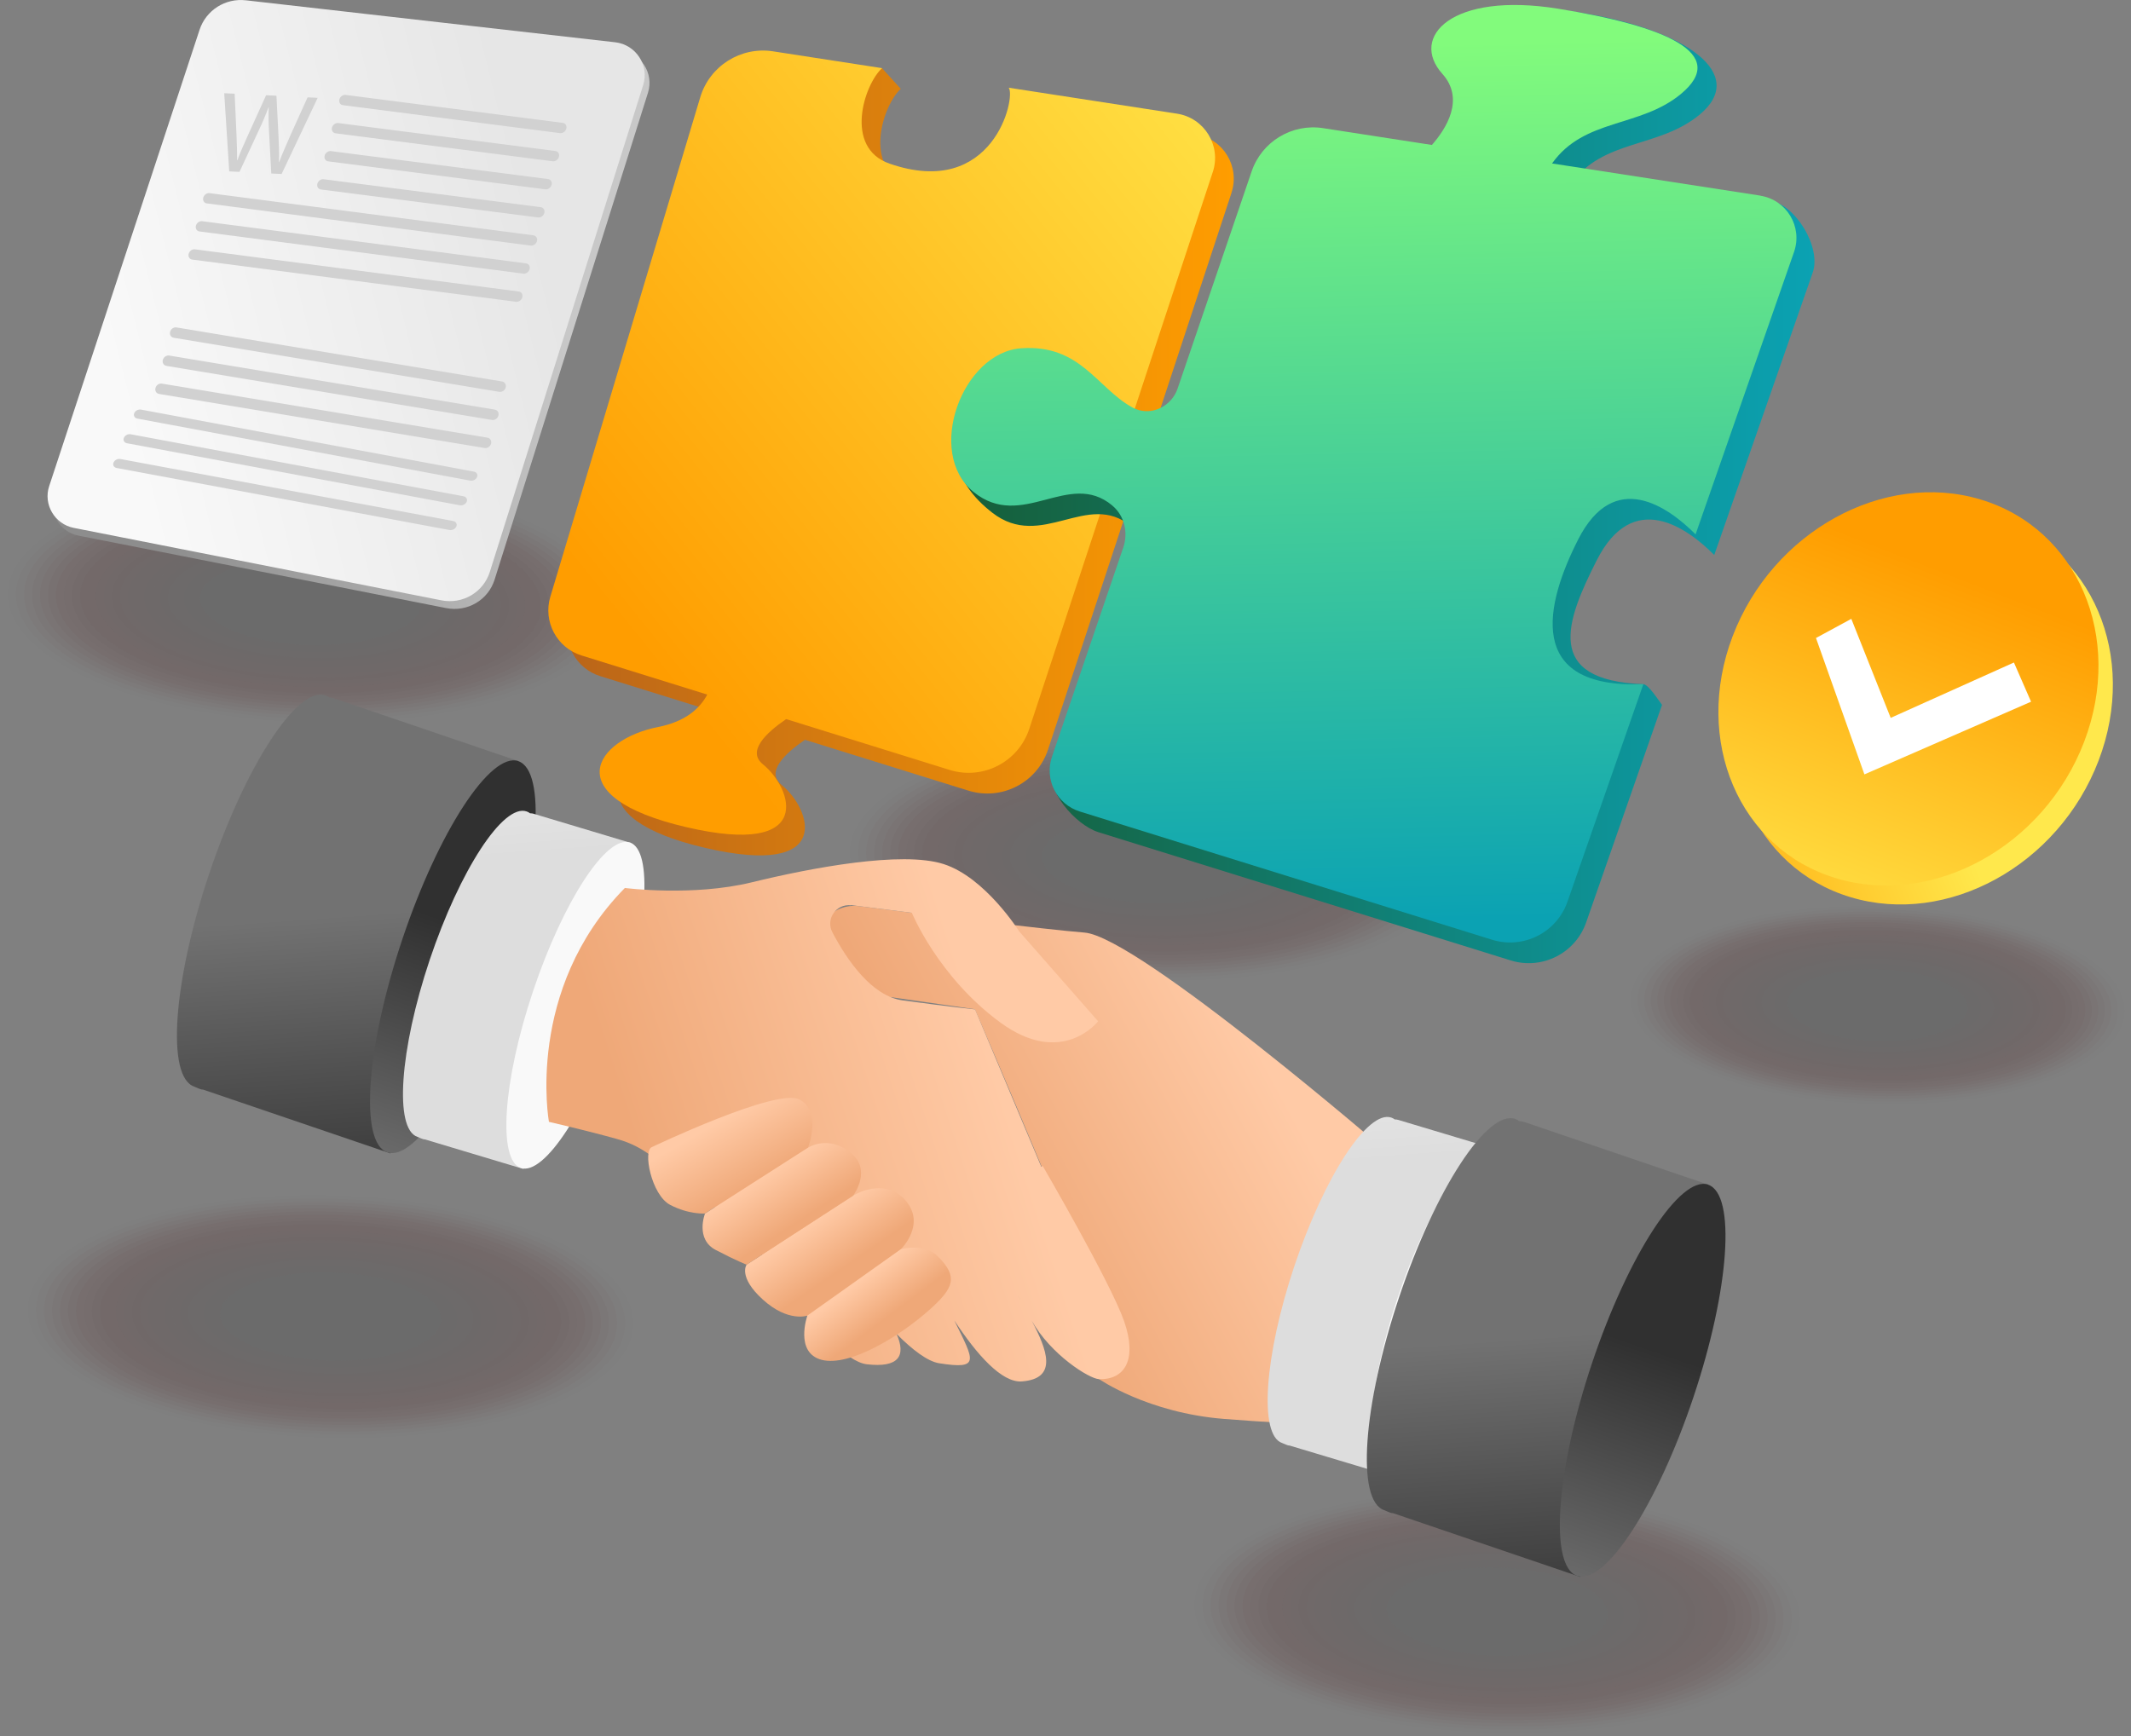 <?xml version="1.0" encoding="UTF-8"?>
<svg id="a" data-name="Layer 1" xmlns="http://www.w3.org/2000/svg" xmlns:xlink="http://www.w3.org/1999/xlink" viewBox="0 0 263.55 214.77">
  <rect x="0" y="0" width="263.55" height="214.77" fill="#808080" stroke="none"/>
  <defs>
    <style>
      .x {
        fill: #251212;
        opacity: .77;
      }

      .x, .y, .z, .aa, .ab, .ac, .ad, .ae, .af, .ag, .ah, .ai, .aj, .ak, .al, .am, .an, .ao, .ap, .aq, .ar, .as, .at, .au, .av, .aw, .ax, .ay, .az, .ba, .bb, .bc, .bd, .be, .bf, .bg, .bh, .bi, .bj, .bk, .bl, .bm, .bn, .bo, .bp, .bq, .br, .bs, .bt, .bu, .bv {
        stroke-width: 0px;
      }

      .y {
        fill: #400606;
        opacity: .23;
      }

      .z {
        fill: #2b1010;
        opacity: .65;
      }

      .aa {
        fill: #191818;
      }

      .ab {
        fill: #380909;
        opacity: .38;
      }

      .ac {
        fill: #310d0d;
        opacity: .54;
      }

      .ad {
        fill: #480202;
        opacity: .08;
      }

      .ae {
        fill: #3e0606;
        opacity: .27;
      }

      .af {
        fill: #271212;
        opacity: .73;
      }

      .ag {
        fill: #340b0b;
        opacity: .46;
      }

      .ah {
        fill: #360a0a;
        opacity: .42;
      }

      .ai {
        fill: #4c0000;
        opacity: 0;
      }

      .aj {
        fill: #1b1717;
        opacity: .96;
      }

      .ak {
        fill: #231313;
        opacity: .81;
      }

      .al {
        fill: #3c0707;
        opacity: .31;
      }

      .am {
        fill: #460303;
        opacity: .12;
      }

      .an {
        fill: #3a0808;
        opacity: .35;
      }

      .ao {
        fill: #d1d1d1;
      }

      .ap {
        fill: #2d0f0f;
        opacity: .62;
      }

      .aq {
        fill: #4a0101;
        opacity: .04;
      }

      .ar {
        fill: #291111;
        opacity: .69;
      }

      .as {
        fill: #420505;
        opacity: .19;
      }

      .at {
        fill: #211414;
        opacity: .85;
      }

      .au {
        fill: #2f0e0e;
        opacity: .58;
      }

      .bw {
        opacity: .2;
      }

      .av {
        fill: #1d1616;
        opacity: .92;
      }

      .aw {
        fill: #1f1515;
        opacity: .88;
      }

      .ax {
        fill: #330c0c;
        opacity: .5;
      }

      .ay {
        fill: #fff;
      }

      .az {
        fill: #440404;
        opacity: .15;
      }

      .ba {
        fill: url(#b);
      }

      .bb {
        fill: url(#v);
      }

      .bc {
        fill: url(#c);
      }

      .bd {
        fill: url(#e);
      }

      .be {
        fill: url(#w);
      }

      .bf {
        fill: url(#u);
      }

      .bg {
        fill: url(#t);
      }

      .bh {
        fill: url(#f);
      }

      .bi {
        fill: url(#d);
      }

      .bj {
        fill: url(#s);
      }

      .bk {
        fill: url(#j);
      }

      .bl {
        fill: url(#q);
      }

      .bm {
        fill: url(#r);
      }

      .bn {
        fill: url(#i);
      }

      .bo {
        fill: url(#h);
      }

      .bp {
        fill: url(#m);
      }

      .bq {
        fill: url(#g);
      }

      .br {
        fill: url(#o);
      }

      .bs {
        fill: url(#p);
      }

      .bt {
        fill: url(#k);
      }

      .bu {
        fill: url(#n);
      }

      .bv {
        fill: url(#l);
      }
    </style>
    <linearGradient id="b" x1="70.14" y1="57.11" x2="152.59" y2="57.11" gradientUnits="userSpaceOnUse">
      <stop offset="0" stop-color="#ba6519"/>
      <stop offset="1" stop-color="#ff9d00"/>
    </linearGradient>
    <linearGradient id="c" x1="149.11" y1="17.05" x2="75.91" y2="75.99" gradientUnits="userSpaceOnUse">
      <stop offset="0" stop-color="#ffde41"/>
      <stop offset="1" stop-color="#ff9d00"/>
    </linearGradient>
    <linearGradient id="d" x1="118.23" y1="60.15" x2="224.44" y2="60.15" gradientUnits="userSpaceOnUse">
      <stop offset="0" stop-color="#165e38"/>
      <stop offset="1" stop-color="#0ba2b3"/>
    </linearGradient>
    <linearGradient id="e" x1="169.16" y1="5.43" x2="171.43" y2="113.98" gradientUnits="userSpaceOnUse">
      <stop offset="0" stop-color="#82fb7c"/>
      <stop offset="1" stop-color="#0ba2b3"/>
    </linearGradient>
    <linearGradient id="f" x1="8754.02" y1="-8209.42" x2="8740.44" y2="-8195.31" gradientTransform="translate(21954.77 -10318.66) rotate(111.24) scale(2.01 -2.01)" gradientUnits="userSpaceOnUse">
      <stop offset="0" stop-color="#ff9d00"/>
      <stop offset="1" stop-color="#ffe84c"/>
    </linearGradient>
    <linearGradient id="g" x1="8716.66" y1="-8916.92" x2="8741.62" y2="-8916.92" gradientTransform="translate(21338.52 -10574.42) rotate(104.42) scale(2.03 -1.99) skewX(6.7)" xlink:href="#f"/>
    <linearGradient id="h" x1="-15956.83" y1="1483.23" x2="-15935.5" y2="1490.89" gradientTransform="translate(10765.56 -25022.58) rotate(-71.47) scale(1.71 -1.46) skewX(.23)" gradientUnits="userSpaceOnUse">
      <stop offset="0" stop-color="#303030"/>
      <stop offset="1" stop-color="#727272"/>
    </linearGradient>
    <linearGradient id="i" x1="-15934.06" y1="1477.88" x2="-15953.92" y2="1477.99" xlink:href="#h"/>
    <linearGradient id="j" x1="-17609.04" y1="3167.25" x2="-17589.21" y2="3174.37" gradientTransform="translate(11687.96 -22375.16) rotate(-71.48) scale(1.42 -1.22) skewX(.04)" gradientUnits="userSpaceOnUse">
      <stop offset="0" stop-color="#ddd"/>
      <stop offset="1" stop-color="#f9f9f9"/>
    </linearGradient>
    <linearGradient id="k" x1="-17586.89" y1="3164.77" x2="-17606.75" y2="3164.87" xlink:href="#j"/>
    <linearGradient id="l" x1="-396.39" y1="-388.21" x2="-431.97" y2="-372.84" gradientTransform="translate(585.92 486.13) rotate(-4.92)" gradientUnits="userSpaceOnUse">
      <stop offset="0" stop-color="#ffcaa6"/>
      <stop offset="1" stop-color="#efa878"/>
    </linearGradient>
    <linearGradient id="m" x1="-430.28" y1="-389.69" x2="-474.32" y2="-379.48" xlink:href="#l"/>
    <linearGradient id="n" x1="-465.6" y1="-388.63" x2="-461.8" y2="-380.39" xlink:href="#l"/>
    <linearGradient id="o" x1="-454.87" y1="-375.45" x2="-451.47" y2="-369.44" xlink:href="#l"/>
    <linearGradient id="p" x1="-460.34" y1="-381.72" x2="-456.94" y2="-375.38" xlink:href="#l"/>
    <linearGradient id="q" x1="-450.03" y1="-367.45" x2="-447.02" y2="-362.62" xlink:href="#l"/>
    <linearGradient id="r" x1="-17610.35" y1="3074.5" x2="-17590.52" y2="3081.62" xlink:href="#j"/>
    <linearGradient id="s" x1="-17588.2" y1="3072.02" x2="-17608.06" y2="3072.12" xlink:href="#j"/>
    <linearGradient id="t" x1="-15958.11" y1="1376.61" x2="-15936.78" y2="1384.27" xlink:href="#h"/>
    <linearGradient id="u" x1="-15935.34" y1="1371.26" x2="-15955.2" y2="1371.36" xlink:href="#h"/>
    <linearGradient id="v" x1="-47.04" y1="34.97" x2="-101.61" y2="47.62" gradientTransform="translate(114.61 -2.6) skewX(.99)" gradientUnits="userSpaceOnUse">
      <stop offset="0" stop-color="#c8c8c8"/>
      <stop offset="1" stop-color="#8d8d8d"/>
    </linearGradient>
    <linearGradient id="w" x1="-47.62" y1="34" x2="-102.19" y2="46.66" gradientTransform="translate(114.61 -2.6) skewX(.99)" gradientUnits="userSpaceOnUse">
      <stop offset="0" stop-color="#e6e6e6"/>
      <stop offset="1" stop-color="#f9f9f9"/>
    </linearGradient>
  </defs>
  <g class="bw">
    <ellipse class="ai" cx="185.17" cy="199.37" rx="15.36" ry="38.42" transform="translate(-19.12 379.11) rotate(-88.46)"/>
    <ellipse class="aq" cx="185.17" cy="199.37" rx="14.97" ry="37.43" transform="translate(-19.12 379.11) rotate(-88.46)"/>
    <ellipse class="ad" cx="185.17" cy="199.37" rx="14.57" ry="36.44" transform="translate(-19.12 379.11) rotate(-88.46)"/>
    <ellipse class="am" cx="185.17" cy="199.37" rx="14.18" ry="35.45" transform="translate(-19.12 379.11) rotate(-88.46)"/>
    <ellipse class="az" cx="185.17" cy="199.37" rx="13.78" ry="34.46" transform="translate(-19.12 379.11) rotate(-88.46)"/>
    <ellipse class="as" cx="185.17" cy="199.37" rx="13.38" ry="33.47" transform="translate(-19.12 379.11) rotate(-88.46)"/>
    <ellipse class="y" cx="185.17" cy="199.37" rx="12.99" ry="32.48" transform="translate(-19.12 379.11) rotate(-88.46)"/>
    <ellipse class="ae" cx="185.17" cy="199.37" rx="12.59" ry="31.49" transform="translate(-19.12 379.11) rotate(-88.46)"/>
    <ellipse class="al" cx="185.17" cy="199.37" rx="12.2" ry="30.5" transform="translate(-19.12 379.11) rotate(-88.46)"/>
    <ellipse class="an" cx="185.17" cy="199.37" rx="11.8" ry="29.51" transform="translate(-19.12 379.11) rotate(-88.46)"/>
    <ellipse class="ab" cx="185.17" cy="199.37" rx="11.41" ry="28.52" transform="translate(-19.12 379.11) rotate(-88.46)"/>
    <ellipse class="ah" cx="185.17" cy="199.37" rx="11.01" ry="27.53" transform="translate(-19.12 379.11) rotate(-88.46)"/>
    <ellipse class="ag" cx="185.17" cy="199.37" rx="10.61" ry="26.54" transform="translate(-19.12 379.11) rotate(-88.46)"/>
    <ellipse class="ax" cx="185.17" cy="199.37" rx="10.22" ry="25.55" transform="translate(-19.12 379.11) rotate(-88.46)"/>
    <ellipse class="ac" cx="185.17" cy="199.37" rx="9.82" ry="24.56" transform="translate(-19.12 379.11) rotate(-88.46)"/>
    <ellipse class="au" cx="185.17" cy="199.37" rx="9.43" ry="23.57" transform="translate(-19.12 379.11) rotate(-88.46)"/>
    <ellipse class="ap" cx="185.17" cy="199.37" rx="9.03" ry="22.58" transform="translate(-19.12 379.11) rotate(-88.46)"/>
    <ellipse class="z" cx="185.17" cy="199.37" rx="8.64" ry="21.59" transform="translate(-19.12 379.11) rotate(-88.46)"/>
    <ellipse class="ar" cx="185.17" cy="199.37" rx="8.24" ry="20.6" transform="translate(-19.12 379.11) rotate(-88.46)"/>
    <ellipse class="af" cx="185.17" cy="199.37" rx="7.84" ry="19.62" transform="translate(-19.12 379.11) rotate(-88.46)"/>
    <ellipse class="x" cx="185.17" cy="199.37" rx="7.45" ry="18.63" transform="translate(-19.12 379.11) rotate(-88.46)"/>
    <ellipse class="ak" cx="185.17" cy="199.37" rx="7.05" ry="17.64" transform="translate(-19.12 379.11) rotate(-88.46)"/>
    <ellipse class="at" cx="185.17" cy="199.37" rx="6.66" ry="16.65" transform="translate(-19.12 379.11) rotate(-88.46)"/>
    <ellipse class="aw" cx="185.17" cy="199.37" rx="6.26" ry="15.66" transform="translate(-19.12 379.11) rotate(-88.46)"/>
    <ellipse class="av" cx="185.17" cy="199.37" rx="5.87" ry="14.67" transform="translate(-19.12 379.11) rotate(-88.46)"/>
    <ellipse class="aj" cx="185.17" cy="199.37" rx="5.47" ry="13.68" transform="translate(-19.12 379.11) rotate(-88.46)"/>
    <ellipse class="aa" cx="185.17" cy="199.37" rx="5.07" ry="12.69" transform="translate(-19.12 379.11) rotate(-88.46)"/>
  </g>
  <g class="bw">
    <ellipse class="ai" cx="142.56" cy="106.28" rx="15.36" ry="38.42" transform="translate(32.48 245.92) rotate(-88.46)"/>
    <ellipse class="aq" cx="142.56" cy="106.28" rx="14.97" ry="37.43" transform="translate(32.48 245.92) rotate(-88.46)"/>
    <ellipse class="ad" cx="142.56" cy="106.28" rx="14.57" ry="36.44" transform="translate(32.48 245.92) rotate(-88.46)"/>
    <ellipse class="am" cx="142.56" cy="106.28" rx="14.18" ry="35.45" transform="translate(32.48 245.92) rotate(-88.46)"/>
    <ellipse class="az" cx="142.56" cy="106.28" rx="13.78" ry="34.46" transform="translate(32.48 245.92) rotate(-88.46)"/>
    <ellipse class="as" cx="142.56" cy="106.28" rx="13.38" ry="33.47" transform="translate(32.48 245.92) rotate(-88.46)"/>
    <ellipse class="y" cx="142.56" cy="106.28" rx="12.99" ry="32.48" transform="translate(32.48 245.92) rotate(-88.46)"/>
    <ellipse class="ae" cx="142.56" cy="106.28" rx="12.59" ry="31.49" transform="translate(32.48 245.92) rotate(-88.46)"/>
    <ellipse class="al" cx="142.56" cy="106.28" rx="12.2" ry="30.5" transform="translate(32.48 245.92) rotate(-88.46)"/>
    <ellipse class="an" cx="142.56" cy="106.28" rx="11.8" ry="29.51" transform="translate(32.48 245.92) rotate(-88.46)"/>
    <ellipse class="ab" cx="142.56" cy="106.28" rx="11.41" ry="28.52" transform="translate(32.48 245.92) rotate(-88.46)"/>
    <ellipse class="ah" cx="142.56" cy="106.28" rx="11.01" ry="27.53" transform="translate(32.48 245.92) rotate(-88.46)"/>
    <ellipse class="ag" cx="142.56" cy="106.28" rx="10.61" ry="26.54" transform="translate(32.48 245.92) rotate(-88.46)"/>
    <ellipse class="ax" cx="142.56" cy="106.28" rx="10.22" ry="25.55" transform="translate(32.48 245.92) rotate(-88.46)"/>
    <ellipse class="ac" cx="142.56" cy="106.28" rx="9.82" ry="24.56" transform="translate(32.48 245.92) rotate(-88.46)"/>
    <ellipse class="au" cx="142.56" cy="106.28" rx="9.43" ry="23.57" transform="translate(32.48 245.92) rotate(-88.46)"/>
    <ellipse class="ap" cx="142.56" cy="106.28" rx="9.03" ry="22.58" transform="translate(32.48 245.92) rotate(-88.46)"/>
    <ellipse class="z" cx="142.56" cy="106.28" rx="8.64" ry="21.59" transform="translate(32.48 245.92) rotate(-88.46)"/>
    <ellipse class="ar" cx="142.56" cy="106.28" rx="8.24" ry="20.6" transform="translate(32.48 245.92) rotate(-88.46)"/>
    <ellipse class="af" cx="142.56" cy="106.28" rx="7.84" ry="19.62" transform="translate(32.48 245.92) rotate(-88.46)"/>
    <ellipse class="x" cx="142.56" cy="106.28" rx="7.45" ry="18.63" transform="translate(32.48 245.92) rotate(-88.46)"/>
    <ellipse class="ak" cx="142.56" cy="106.28" rx="7.05" ry="17.64" transform="translate(32.48 245.92) rotate(-88.46)"/>
    <ellipse class="at" cx="142.56" cy="106.28" rx="6.66" ry="16.65" transform="translate(32.48 245.92) rotate(-88.46)"/>
    <ellipse class="aw" cx="142.56" cy="106.28" rx="6.26" ry="15.66" transform="translate(32.48 245.92) rotate(-88.46)"/>
    <ellipse class="av" cx="142.56" cy="106.28" rx="5.87" ry="14.67" transform="translate(32.48 245.92) rotate(-88.46)"/>
    <ellipse class="aj" cx="142.56" cy="106.28" rx="5.47" ry="13.68" transform="translate(32.48 245.92) rotate(-88.46)"/>
    <ellipse class="aa" cx="142.56" cy="106.28" rx="5.07" ry="12.69" transform="translate(32.48 245.92) rotate(-88.46)"/>
  </g>
  <g class="bw">
    <ellipse class="ai" cx="38.41" cy="74.35" rx="15.36" ry="38.42" transform="translate(-36.95 110.74) rotate(-88.46)"/>
    <ellipse class="aq" cx="38.41" cy="74.35" rx="14.97" ry="37.43" transform="translate(-36.95 110.74) rotate(-88.46)"/>
    <ellipse class="ad" cx="38.41" cy="74.35" rx="14.57" ry="36.44" transform="translate(-36.95 110.74) rotate(-88.46)"/>
    <ellipse class="am" cx="38.41" cy="74.35" rx="14.18" ry="35.45" transform="translate(-36.95 110.74) rotate(-88.46)"/>
    <ellipse class="az" cx="38.41" cy="74.35" rx="13.78" ry="34.46" transform="translate(-36.95 110.74) rotate(-88.46)"/>
    <ellipse class="as" cx="38.41" cy="74.35" rx="13.38" ry="33.47" transform="translate(-36.95 110.74) rotate(-88.46)"/>
    <ellipse class="y" cx="38.41" cy="74.35" rx="12.99" ry="32.48" transform="translate(-36.95 110.74) rotate(-88.46)"/>
    <ellipse class="ae" cx="38.41" cy="74.35" rx="12.59" ry="31.49" transform="translate(-36.95 110.74) rotate(-88.46)"/>
    <ellipse class="al" cx="38.41" cy="74.35" rx="12.2" ry="30.5" transform="translate(-36.95 110.74) rotate(-88.46)"/>
    <ellipse class="an" cx="38.41" cy="74.35" rx="11.8" ry="29.51" transform="translate(-36.95 110.74) rotate(-88.46)"/>
    <ellipse class="ab" cx="38.41" cy="74.35" rx="11.41" ry="28.52" transform="translate(-36.95 110.74) rotate(-88.46)"/>
    <ellipse class="ah" cx="38.41" cy="74.35" rx="11.01" ry="27.53" transform="translate(-36.95 110.74) rotate(-88.46)"/>
    <ellipse class="ag" cx="38.41" cy="74.35" rx="10.61" ry="26.54" transform="translate(-36.95 110.74) rotate(-88.46)"/>
    <ellipse class="ax" cx="38.41" cy="74.35" rx="10.22" ry="25.55" transform="translate(-36.95 110.74) rotate(-88.46)"/>
    <ellipse class="ac" cx="38.41" cy="74.35" rx="9.82" ry="24.56" transform="translate(-36.95 110.74) rotate(-88.46)"/>
    <ellipse class="au" cx="38.41" cy="74.35" rx="9.43" ry="23.57" transform="translate(-36.95 110.74) rotate(-88.46)"/>
    <ellipse class="ap" cx="38.41" cy="74.35" rx="9.03" ry="22.58" transform="translate(-36.95 110.74) rotate(-88.46)"/>
    <ellipse class="z" cx="38.41" cy="74.35" rx="8.64" ry="21.59" transform="translate(-36.95 110.74) rotate(-88.46)"/>
    <ellipse class="ar" cx="38.41" cy="74.35" rx="8.24" ry="20.6" transform="translate(-36.95 110.74) rotate(-88.46)"/>
    <ellipse class="af" cx="38.41" cy="74.35" rx="7.84" ry="19.62" transform="translate(-36.95 110.74) rotate(-88.46)"/>
    <ellipse class="x" cx="38.41" cy="74.35" rx="7.45" ry="18.63" transform="translate(-36.95 110.74) rotate(-88.46)"/>
    <ellipse class="ak" cx="38.41" cy="74.35" rx="7.05" ry="17.64" transform="translate(-36.95 110.74) rotate(-88.46)"/>
    <ellipse class="at" cx="38.41" cy="74.35" rx="6.66" ry="16.65" transform="translate(-36.95 110.74) rotate(-88.46)"/>
    <ellipse class="aw" cx="38.41" cy="74.35" rx="6.26" ry="15.66" transform="translate(-36.95 110.74) rotate(-88.46)"/>
    <ellipse class="av" cx="38.41" cy="74.35" rx="5.87" ry="14.67" transform="translate(-36.95 110.74) rotate(-88.46)"/>
    <ellipse class="aj" cx="38.41" cy="74.35" rx="5.47" ry="13.68" transform="translate(-36.95 110.74) rotate(-88.46)"/>
    <ellipse class="aa" cx="38.41" cy="74.35" rx="5.07" ry="12.69" transform="translate(-36.95 110.74) rotate(-88.46)"/>
  </g>
  <g class="bw">
    <ellipse class="ai" cx="40.88" cy="162.86" rx="15.36" ry="38.42" transform="translate(-123.02 199.35) rotate(-88.46)"/>
    <ellipse class="aq" cx="40.88" cy="162.86" rx="14.97" ry="37.43" transform="translate(-123.02 199.35) rotate(-88.46)"/>
    <ellipse class="ad" cx="40.88" cy="162.86" rx="14.57" ry="36.44" transform="translate(-123.02 199.35) rotate(-88.46)"/>
    <ellipse class="am" cx="40.88" cy="162.86" rx="14.18" ry="35.45" transform="translate(-123.02 199.35) rotate(-88.46)"/>
    <ellipse class="az" cx="40.88" cy="162.86" rx="13.78" ry="34.46" transform="translate(-123.02 199.35) rotate(-88.46)"/>
    <ellipse class="as" cx="40.88" cy="162.86" rx="13.38" ry="33.47" transform="translate(-123.02 199.35) rotate(-88.46)"/>
    <ellipse class="y" cx="40.88" cy="162.86" rx="12.99" ry="32.48" transform="translate(-123.02 199.35) rotate(-88.46)"/>
    <ellipse class="ae" cx="40.88" cy="162.86" rx="12.59" ry="31.49" transform="translate(-123.02 199.35) rotate(-88.46)"/>
    <ellipse class="al" cx="40.88" cy="162.86" rx="12.2" ry="30.5" transform="translate(-123.02 199.35) rotate(-88.46)"/>
    <ellipse class="an" cx="40.88" cy="162.86" rx="11.8" ry="29.51" transform="translate(-123.02 199.35) rotate(-88.46)"/>
    <ellipse class="ab" cx="40.88" cy="162.86" rx="11.41" ry="28.52" transform="translate(-123.02 199.35) rotate(-88.46)"/>
    <ellipse class="ah" cx="40.88" cy="162.86" rx="11.01" ry="27.53" transform="translate(-123.02 199.35) rotate(-88.46)"/>
    <ellipse class="ag" cx="40.88" cy="162.86" rx="10.61" ry="26.54" transform="translate(-123.02 199.35) rotate(-88.46)"/>
    <ellipse class="ax" cx="40.88" cy="162.86" rx="10.22" ry="25.55" transform="translate(-123.02 199.35) rotate(-88.46)"/>
    <ellipse class="ac" cx="40.88" cy="162.86" rx="9.82" ry="24.56" transform="translate(-123.02 199.35) rotate(-88.46)"/>
    <ellipse class="au" cx="40.88" cy="162.86" rx="9.43" ry="23.57" transform="translate(-123.02 199.35) rotate(-88.46)"/>
    <ellipse class="ap" cx="40.88" cy="162.86" rx="9.03" ry="22.58" transform="translate(-123.02 199.35) rotate(-88.46)"/>
    <ellipse class="z" cx="40.88" cy="162.86" rx="8.64" ry="21.59" transform="translate(-123.02 199.35) rotate(-88.46)"/>
    <ellipse class="ar" cx="40.88" cy="162.86" rx="8.24" ry="20.6" transform="translate(-123.02 199.35) rotate(-88.46)"/>
    <ellipse class="af" cx="40.88" cy="162.86" rx="7.84" ry="19.62" transform="translate(-123.02 199.35) rotate(-88.46)"/>
    <ellipse class="x" cx="40.88" cy="162.86" rx="7.45" ry="18.63" transform="translate(-123.02 199.35) rotate(-88.46)"/>
    <ellipse class="ak" cx="40.89" cy="162.86" rx="7.05" ry="17.64" transform="translate(-123.02 199.35) rotate(-88.46)"/>
    <ellipse class="at" cx="40.89" cy="162.86" rx="6.66" ry="16.65" transform="translate(-123.02 199.35) rotate(-88.46)"/>
    <ellipse class="aw" cx="40.89" cy="162.86" rx="6.26" ry="15.66" transform="translate(-123.02 199.35) rotate(-88.46)"/>
    <ellipse class="av" cx="40.89" cy="162.86" rx="5.87" ry="14.67" transform="translate(-123.02 199.35) rotate(-88.46)"/>
    <ellipse class="aj" cx="40.89" cy="162.86" rx="5.47" ry="13.68" transform="translate(-123.02 199.35) rotate(-88.46)"/>
    <ellipse class="aa" cx="40.89" cy="162.86" rx="5.07" ry="12.69" transform="translate(-123.02 199.35) rotate(-88.46)"/>
  </g>
  <g class="bw">
    <ellipse class="ai" cx="232.24" cy="124.35" rx="12.52" ry="31.31" transform="translate(101.69 353.16) rotate(-88.46)"/>
    <ellipse class="aq" cx="232.24" cy="124.35" rx="12.2" ry="30.51" transform="translate(101.69 353.16) rotate(-88.46)"/>
    <ellipse class="ad" cx="232.24" cy="124.35" rx="11.88" ry="29.7" transform="translate(101.69 353.16) rotate(-88.46)"/>
    <ellipse class="am" cx="232.24" cy="124.35" rx="11.55" ry="28.89" transform="translate(101.69 353.16) rotate(-88.46)"/>
    <ellipse class="az" cx="232.24" cy="124.35" rx="11.23" ry="28.09" transform="translate(101.69 353.16) rotate(-88.46)"/>
    <ellipse class="as" cx="232.24" cy="124.35" rx="10.91" ry="27.28" transform="translate(101.69 353.16) rotate(-88.46)"/>
    <ellipse class="y" cx="232.24" cy="124.35" rx="10.59" ry="26.47" transform="translate(101.69 353.16) rotate(-88.46)"/>
    <ellipse class="ae" cx="232.24" cy="124.35" rx="10.26" ry="25.67" transform="translate(101.69 353.16) rotate(-88.46)"/>
    <ellipse class="al" cx="232.24" cy="124.35" rx="9.94" ry="24.86" transform="translate(101.69 353.16) rotate(-88.46)"/>
    <ellipse class="an" cx="232.24" cy="124.35" rx="9.62" ry="24.05" transform="translate(101.69 353.16) rotate(-88.46)"/>
    <ellipse class="ab" cx="232.24" cy="124.35" rx="9.3" ry="23.25" transform="translate(101.69 353.16) rotate(-88.46)"/>
    <ellipse class="ah" cx="232.24" cy="124.35" rx="8.97" ry="22.44" transform="translate(101.69 353.16) rotate(-88.46)"/>
    <ellipse class="ag" cx="232.24" cy="124.35" rx="8.65" ry="21.63" transform="translate(101.69 353.16) rotate(-88.46)"/>
    <ellipse class="ax" cx="232.24" cy="124.35" rx="8.33" ry="20.83" transform="translate(101.69 353.16) rotate(-88.46)"/>
    <ellipse class="ac" cx="232.24" cy="124.35" rx="8.01" ry="20.02" transform="translate(101.69 353.16) rotate(-88.46)"/>
    <ellipse class="au" cx="232.24" cy="124.35" rx="7.68" ry="19.21" transform="translate(101.69 353.16) rotate(-88.46)"/>
    <ellipse class="ap" cx="232.24" cy="124.35" rx="7.36" ry="18.41" transform="translate(101.69 353.16) rotate(-88.46)"/>
    <ellipse class="z" cx="232.24" cy="124.35" rx="7.04" ry="17.6" transform="translate(101.69 353.16) rotate(-88.46)"/>
    <ellipse class="ar" cx="232.24" cy="124.35" rx="6.72" ry="16.79" transform="translate(101.69 353.16) rotate(-88.46)"/>
    <ellipse class="af" cx="232.24" cy="124.35" rx="6.39" ry="15.99" transform="translate(101.69 353.16) rotate(-88.46)"/>
    <ellipse class="x" cx="232.24" cy="124.35" rx="6.07" ry="15.18" transform="translate(101.69 353.16) rotate(-88.46)"/>
    <ellipse class="ak" cx="232.24" cy="124.35" rx="5.75" ry="14.37" transform="translate(101.68 353.16) rotate(-88.46)"/>
    <ellipse class="at" cx="232.24" cy="124.35" rx="5.43" ry="13.57" transform="translate(101.68 353.16) rotate(-88.46)"/>
    <ellipse class="aw" cx="232.24" cy="124.35" rx="5.1" ry="12.76" transform="translate(101.68 353.16) rotate(-88.46)"/>
    <ellipse class="av" cx="232.24" cy="124.35" rx="4.78" ry="11.95" transform="translate(101.68 353.16) rotate(-88.46)"/>
    <ellipse class="aj" cx="232.24" cy="124.35" rx="4.46" ry="11.15" transform="translate(101.68 353.16) rotate(-88.46)"/>
    <ellipse class="aa" cx="232.24" cy="124.35" rx="4.14" ry="10.34" transform="translate(101.68 353.16) rotate(-88.46)"/>
  </g>
  <g>
    <path class="ba" d="M152.31,23.84l-22.7,68.89c-1.35,4.09-5.73,6.35-9.84,5.07l-20.22-6.29c-2.53,1.73-4.86,3.98-2.89,5.58,3.62,2.92,6.68,11.55-9.45,7.79-16.13-3.76-11.29-10.86-3.5-12.39,3.43-.67,5.2-2.35,6.08-4.01l-15.55-4.84c-3.06-.95-4.78-4.19-3.86-7.26l18.54-61.78c1.16-3.88,5.01-6.31,9.01-5.69l11.15-.48,2.32,2.56c-2.2,1.99-4.77,9.83.92,11.81,12.85,4.47,15.66-8.23,14.74-9.39l20.81,3.21c3.4.52,5.51,3.97,4.43,7.23Z"/>
    <path class="bc" d="M149.99,21.28l-22.7,68.89c-1.35,4.09-5.73,6.35-9.84,5.07l-20.22-6.29c-2.53,1.73-4.86,3.98-2.89,5.58,3.62,2.92,6.68,11.55-9.45,7.79-16.13-3.76-11.29-10.86-3.5-12.39,3.43-.67,5.2-2.35,6.08-4.01l-15.55-4.84c-3.06-.95-4.78-4.19-3.86-7.26l18.54-61.78c1.16-3.88,5.01-6.31,9.01-5.69l13.48,2.08c-2.2,1.99-4.77,9.83.92,11.81,12.85,4.47,15.66-8.23,14.74-9.39l20.81,3.21c3.4.52,5.51,3.97,4.43,7.23Z"/>
  </g>
  <g>
    <path class="bi" d="M218.86,24.78l-24.6-2c3.98-5.62,10.86-4.4,15.93-8.59,6.06-5.01-1.6-10.51-14.8-12.64-13.2-2.13-18.8,5.59-14.7,10.14,2.82,3.14.46,6.81-1.29,8.8l-13.47-2.08c-3.84-.59-7.56,1.66-8.82,5.34l-9.16,26.87c-.73,2.16-3.14,3.4-5.24,2.51-.14-.06-.27-.12-.41-.2-4.35-2.43-6.4-7.8-13.69-7.29-7.29.51-15.8,10.1-5.89,17.78,6.11,4.74,11.77-2.81,17.14,1.66.01,0,.02.02.03.03,1.49,1.25,1.97,3.34,1.34,5.18l-11.08,24.55c-.96,2.82,2.85,7.21,5.7,8.1l50.98,15.86c3.87,1.21,8.01-.88,9.34-4.71l9.38-26.9c-.5-.65-1.68-2.53-2.32-2.56-12.4-.45-9.55-7.84-5.74-15.35,4.48-8.81,11.14-4.02,14.52-.63l12.18-34.94c1.08-3.11-2.11-8.42-5.36-8.92Z"/>
    <path class="bd" d="M217.73,24.2l-25.78-3.98c3.98-5.62,10.86-4.4,15.93-8.59,6.06-5.01-1.96-8.42-15.16-10.55-13.2-2.13-18.43,3.5-14.34,8.05,2.82,3.14.46,6.81-1.29,8.8l-13.47-2.08c-3.84-.59-7.56,1.66-8.82,5.34l-9.16,26.87c-.73,2.16-3.14,3.4-5.24,2.51-.14-.06-.27-.12-.41-.2-4.35-2.43-6.4-7.8-13.69-7.29-7.29.51-11.9,12.92-5.89,17.78,6.01,4.86,11.77-2.81,17.14,1.66.01,0,.02.02.03.03,1.49,1.25,1.97,3.34,1.34,5.18l-8.82,25.88c-.96,2.82.59,5.88,3.44,6.77l50.98,15.86c3.87,1.21,8.01-.88,9.34-4.71l9.38-26.9c-14.74.61-12.08-10-8.06-17.9,4.48-8.81,11.14-4.02,14.52-.63l12.18-34.94c1.08-3.11-.92-6.44-4.17-6.95Z"/>
  </g>
  <g>
    <g>
      <path class="bh" d="M228.87,110.98c12,3.61,25.73-3.95,30.67-16.89,4.93-12.94-.8-26.35-12.8-29.96-12-3.61-25.73,3.95-30.67,16.89-4.93,12.94.8,26.35,12.8,29.96Z"/>
      <path class="bq" d="M227.09,108.64c12,3.61,25.73-3.95,30.67-16.89,4.93-12.94-.8-26.35-12.8-29.96-12-3.61-25.73,3.95-30.67,16.89-4.93,12.94.8,26.35,12.8,29.96Z"/>
    </g>
    <polygon class="ay" points="224.59 78.92 230.58 95.79 251.19 86.8 249.07 81.95 233.83 88.8 228.96 76.55 224.59 78.92"/>
  </g>
  <g>
    <g>
      <g>
        <path class="bo" d="M41.32,86.39c-.18-.06-.38-.09-.57-.09-.16-.12-.33-.22-.51-.28-3.46-1.18-9.89,8.7-14.37,22.06-4.48,13.36-5.31,25.15-1.85,26.33.26.09.8.4,1.09.37l23.17,7.89.18-.54c-3.46-1.18-2.67-12.84,1.76-26.06,4.43-13.21,10.82-22.96,14.28-21.79l-23.17-7.89Z"/>
        <path class="bn" d="M64.12,94.15c-3.46-1.18-9.89,8.7-14.37,22.06-4.48,13.36-5.31,25.15-1.85,26.33,3.46,1.18,9.89-8.7,14.37-22.06,4.48-13.36,5.3-25.14,1.84-26.32Z"/>
      </g>
      <g>
        <path class="bk" d="M66.03,100.67c-.15-.05-.31-.07-.48-.07-.13-.1-.27-.18-.43-.23-2.89-.97-8.25,7.26-11.98,18.37-3.72,11.12-4.4,20.92-1.51,21.89.22.07.67.33.91.31l12.2,3.66.15-.45c-2.89-.97-2.25-10.67,1.43-21.67,3.68-11,9.01-19.12,11.9-18.15l-12.2-3.66Z"/>
        <path class="bt" d="M77.91,104.22c-2.89-.97-8.25,7.25-11.98,18.37s-4.4,20.92-1.51,21.89c2.89.97,8.26-7.26,11.98-18.38,3.72-11.12,4.4-20.92,1.5-21.89Z"/>
      </g>
    </g>
    <path class="bv" d="M171.94,142.82s-31.18-26.94-37.81-27.46c-4.8-.38-19.92-2.26-27.9-3.27-3.17-.4-5.81,2.45-5.13,5.57.52,2.39,1.9,4.66,5.2,5.13,7.47,1.08,14.27,2.05,14.27,2.05,0,0,16.38,37.81,16.44,41.25s-1.1,4.49-1.1,4.49c0,0,6.01,4.19,15.48,4.94,9.48.75,17.96.96,18.76,1.05.79.09,1.8-33.75,1.8-33.75Z"/>
    <path class="bp" d="M105.24,111.96l7.53.95s3.26,7.94,10.93,13.56c7.67,5.63,12.11-.14,12.11-.14l-9.77-11.13s-4.19-6.67-9.35-8.32c-5.16-1.65-16.38.47-23.71,2.26-7.34,1.79-15.7.7-15.7.7-12.37,12.58-9.39,28.93-9.39,28.93,0,0,4.73,1.09,8.41,2.12,3.68,1.03,5.04,2.72,13.09,9.22.63.51,1.4.9,2.3,1.2h0s10.42,16.86,15.52,17.45c3.91.45,4.89-1.01,3.67-3.76,1.95,1.96,3.83,3.4,5.26,3.63,5.17.82,4.32-.32,1.9-5.26,0,0,0,0,0-.01,2.76,4.19,5.85,7.7,8.33,7.52,4.52-.34,3.12-3.92,1.22-7.53,2.33,4.19,7.12,7.21,8.34,7.25,3.19.09,4.75-2.44,3.09-7.18-1.65-4.74-10.05-19.17-10.05-19.17l-.19.07-8.19-19.46s-2.63-.26-8.93-1.11c-3.87-.52-6.93-5.03-8.72-8.43-.86-1.64.49-3.56,2.32-3.33ZM125.7,159.86s-.01-.03-.02-.04c.21.4.42.8.63,1.2-.21-.39-.42-.78-.6-1.15Z"/>
    <path class="bu" d="M99.92,141.97h0s-12.73,8.14-12.73,8.14c0,0-1.98.15-4.31-1.07-2.33-1.22-3.42-6.8-2.23-7.16,0,0,15.38-7.34,18.21-5.88,2.77,1.43,1.13,5.8,1.07,5.97Z"/>
    <path class="br" d="M111.42,154.53l-11.57,8.21s-2.38.85-5.5-1.98c-3.12-2.83-2.01-4.33-2.01-4.33l13.18-8.54.04-.02.06-.04c.66-.37,4.01-2.04,6.35.64,2.61,2.97-.54,6.04-.54,6.04Z"/>
    <path class="bs" d="M105.52,147.9l-13.18,8.54s-1.21-.46-3.8-1.81c-2.6-1.34-1.35-4.51-1.35-4.51l12.73-8.14h0c.16-.11,2.58-1.59,5.3.62,2.57,2.08.47,5.05.29,5.31Z"/>
    <path class="bl" d="M115,161.97c-3.71,3.35-9.98,7.13-13.38,6.24-3.39-.88-1.77-5.47-1.77-5.47l11.57-8.21s2.86-.86,4.63.94c2.39,2.46,2.01,3.75-1.05,6.51Z"/>
    <g>
      <g>
        <path class="bm" d="M172.97,138.54c-.15-.05-.31-.07-.48-.07-.13-.1-.27-.18-.43-.23-2.89-.97-8.25,7.26-11.98,18.37-3.72,11.12-4.4,20.92-1.51,21.89.22.07.67.33.91.31l12.2,3.66.15-.45c-2.89-.97-2.25-10.67,1.43-21.67,3.68-11,9.01-19.12,11.9-18.15l-12.2-3.66Z"/>
        <path class="bj" d="M184.85,142.09c-2.89-.97-8.25,7.25-11.98,18.37-3.72,11.12-4.4,20.92-1.51,21.89,2.89.97,8.26-7.26,11.98-18.38,3.72-11.12,4.4-20.92,1.5-21.89Z"/>
      </g>
      <g>
        <path class="bg" d="M188.48,138.78c-.18-.06-.38-.09-.57-.09-.16-.12-.33-.22-.51-.28-3.46-1.18-9.89,8.7-14.37,22.06-4.48,13.36-5.31,25.15-1.85,26.33.26.09.8.4,1.09.37l23.17,7.89.18-.54c-3.46-1.18-2.67-12.84,1.76-26.06,4.43-13.21,10.82-22.96,14.28-21.79l-23.17-7.89Z"/>
        <path class="bf" d="M211.27,146.54c-3.46-1.18-9.89,8.7-14.37,22.06-4.48,13.36-5.31,25.15-1.85,26.33,3.46,1.18,9.89-8.7,14.37-22.06,4.48-13.36,5.3-25.14,1.84-26.32Z"/>
      </g>
    </g>
  </g>
  <g>
    <g>
      <path class="bb" d="M31.02,1l45.66,5.19c2.55.29,4.23,2.85,3.46,5.28l-18.97,60.23c-.8,2.53-3.36,4.04-5.99,3.52l-45.46-8.96c-2.36-.46-3.8-2.9-3.05-5.16L25.28,4.66c.8-2.43,3.19-3.95,5.74-3.65Z"/>
      <path class="be" d="M30.43.04l45.66,5.19c2.55.29,4.23,2.85,3.46,5.28l-18.97,60.23c-.8,2.53-3.36,4.04-5.99,3.52l-45.46-8.96c-2.36-.46-3.8-2.9-3.05-5.16L24.68,3.69c.8-2.43,3.19-3.95,5.74-3.65Z"/>
    </g>
    <g>
      <path class="ao" d="M28.35,21.2l-.62-9.67,1.29.06.22,4.89c.06,1.2.09,2.41.09,3.34h.03c.33-.94.84-2.06,1.39-3.28l2.16-4.76,1.28.06.25,4.91c.06,1.15.1,2.29.05,3.31h.03c.39-1.04.86-2.09,1.37-3.26l2.15-4.76,1.25.06-4.46,9.42-1.28-.06-.27-5.04c-.07-1.23-.09-2.18-.04-3.15h-.03c-.35.94-.73,1.86-1.31,3.08l-2.28,4.91-1.28-.06Z"/>
      <g>
        <path class="ao" d="M69.27,16.47l-26.86-3.46c-.33-.04-.53-.36-.44-.71h0c.09-.35.44-.6.77-.56l26.86,3.46c.33.04.53.36.44.71h0c-.09.35-.44.6-.77.56Z"/>
        <path class="ao" d="M68.36,19.95l-26.86-3.46c-.33-.04-.53-.36-.44-.71h0c.09-.35.44-.6.77-.56l26.86,3.46c.33.04.53.36.44.71h0c-.09.35-.44.6-.77.56Z"/>
        <path class="ao" d="M67.45,23.42l-26.86-3.46c-.33-.04-.53-.36-.44-.71h0c.09-.35.44-.6.77-.56l26.86,3.46c.33.04.53.36.44.71h0c-.09.35-.44.6-.77.56Z"/>
        <path class="ao" d="M66.55,26.9l-26.86-3.46c-.33-.04-.53-.36-.44-.71h0c.09-.35.44-.6.77-.56l26.86,3.46c.33.04.53.36.44.71h0c-.09.35-.44.6-.77.56Z"/>
        <path class="ao" d="M65.64,30.38l-40.06-5.22c-.33-.04-.53-.36-.44-.71h0c.09-.35.44-.6.77-.56l40.06,5.22c.33.04.53.36.44.71h0c-.09.35-.44.6-.77.56Z"/>
        <path class="ao" d="M64.73,33.85l-40.06-5.22c-.33-.04-.53-.36-.44-.71h0c.09-.35.44-.6.77-.56l40.06,5.22c.33.04.53.36.44.71h0c-.09.35-.44.6-.77.56Z"/>
        <path class="ao" d="M63.83,37.33l-40.06-5.22c-.33-.04-.53-.36-.44-.71h0c.09-.35.44-.6.77-.56l40.06,5.22c.33.04.53.36.44.71h0c-.09.35-.44.6-.77.56Z"/>
        <path class="ao" d="M61.76,48.47l-40.28-6.69c-.34-.06-.54-.39-.44-.74h0c.09-.35.44-.59.78-.54l40.28,6.69c.34.06.54.39.44.74h0c-.09.35-.44.59-.78.54Z"/>
        <path class="ao" d="M60.86,51.95l-40.28-6.69c-.34-.06-.54-.39-.44-.74h0c.09-.35.44-.59.78-.54l40.28,6.69c.34.06.54.39.44.74h0c-.09.35-.44.59-.78.54Z"/>
        <path class="ao" d="M59.95,55.42l-40.28-6.69c-.34-.06-.54-.39-.44-.74h0c.09-.35.44-.59.78-.54l40.28,6.69c.34.06.54.39.44.74h0c-.09.35-.44.59-.78.54Z"/>
        <path class="ao" d="M58.14,59.45l-41.15-7.67c-.34-.06-.52-.37-.39-.67h0c.13-.31.51-.51.86-.44l41.15,7.67c.34.06.52.37.39.67h0c-.13.31-.51.51-.86.44Z"/>
        <path class="ao" d="M56.86,62.5l-41.15-7.67c-.34-.06-.52-.37-.39-.67h0c.13-.31.51-.51.86-.44l41.15,7.67c.34.06.52.37.39.67h0c-.13.31-.51.51-.86.44Z"/>
        <path class="ao" d="M55.58,65.56l-41.15-7.67c-.34-.06-.52-.37-.39-.67h0c.13-.31.51-.51.86-.44l41.15,7.67c.34.06.52.37.39.67h0c-.13.31-.51.51-.86.44Z"/>
      </g>
    </g>
  </g>
</svg>